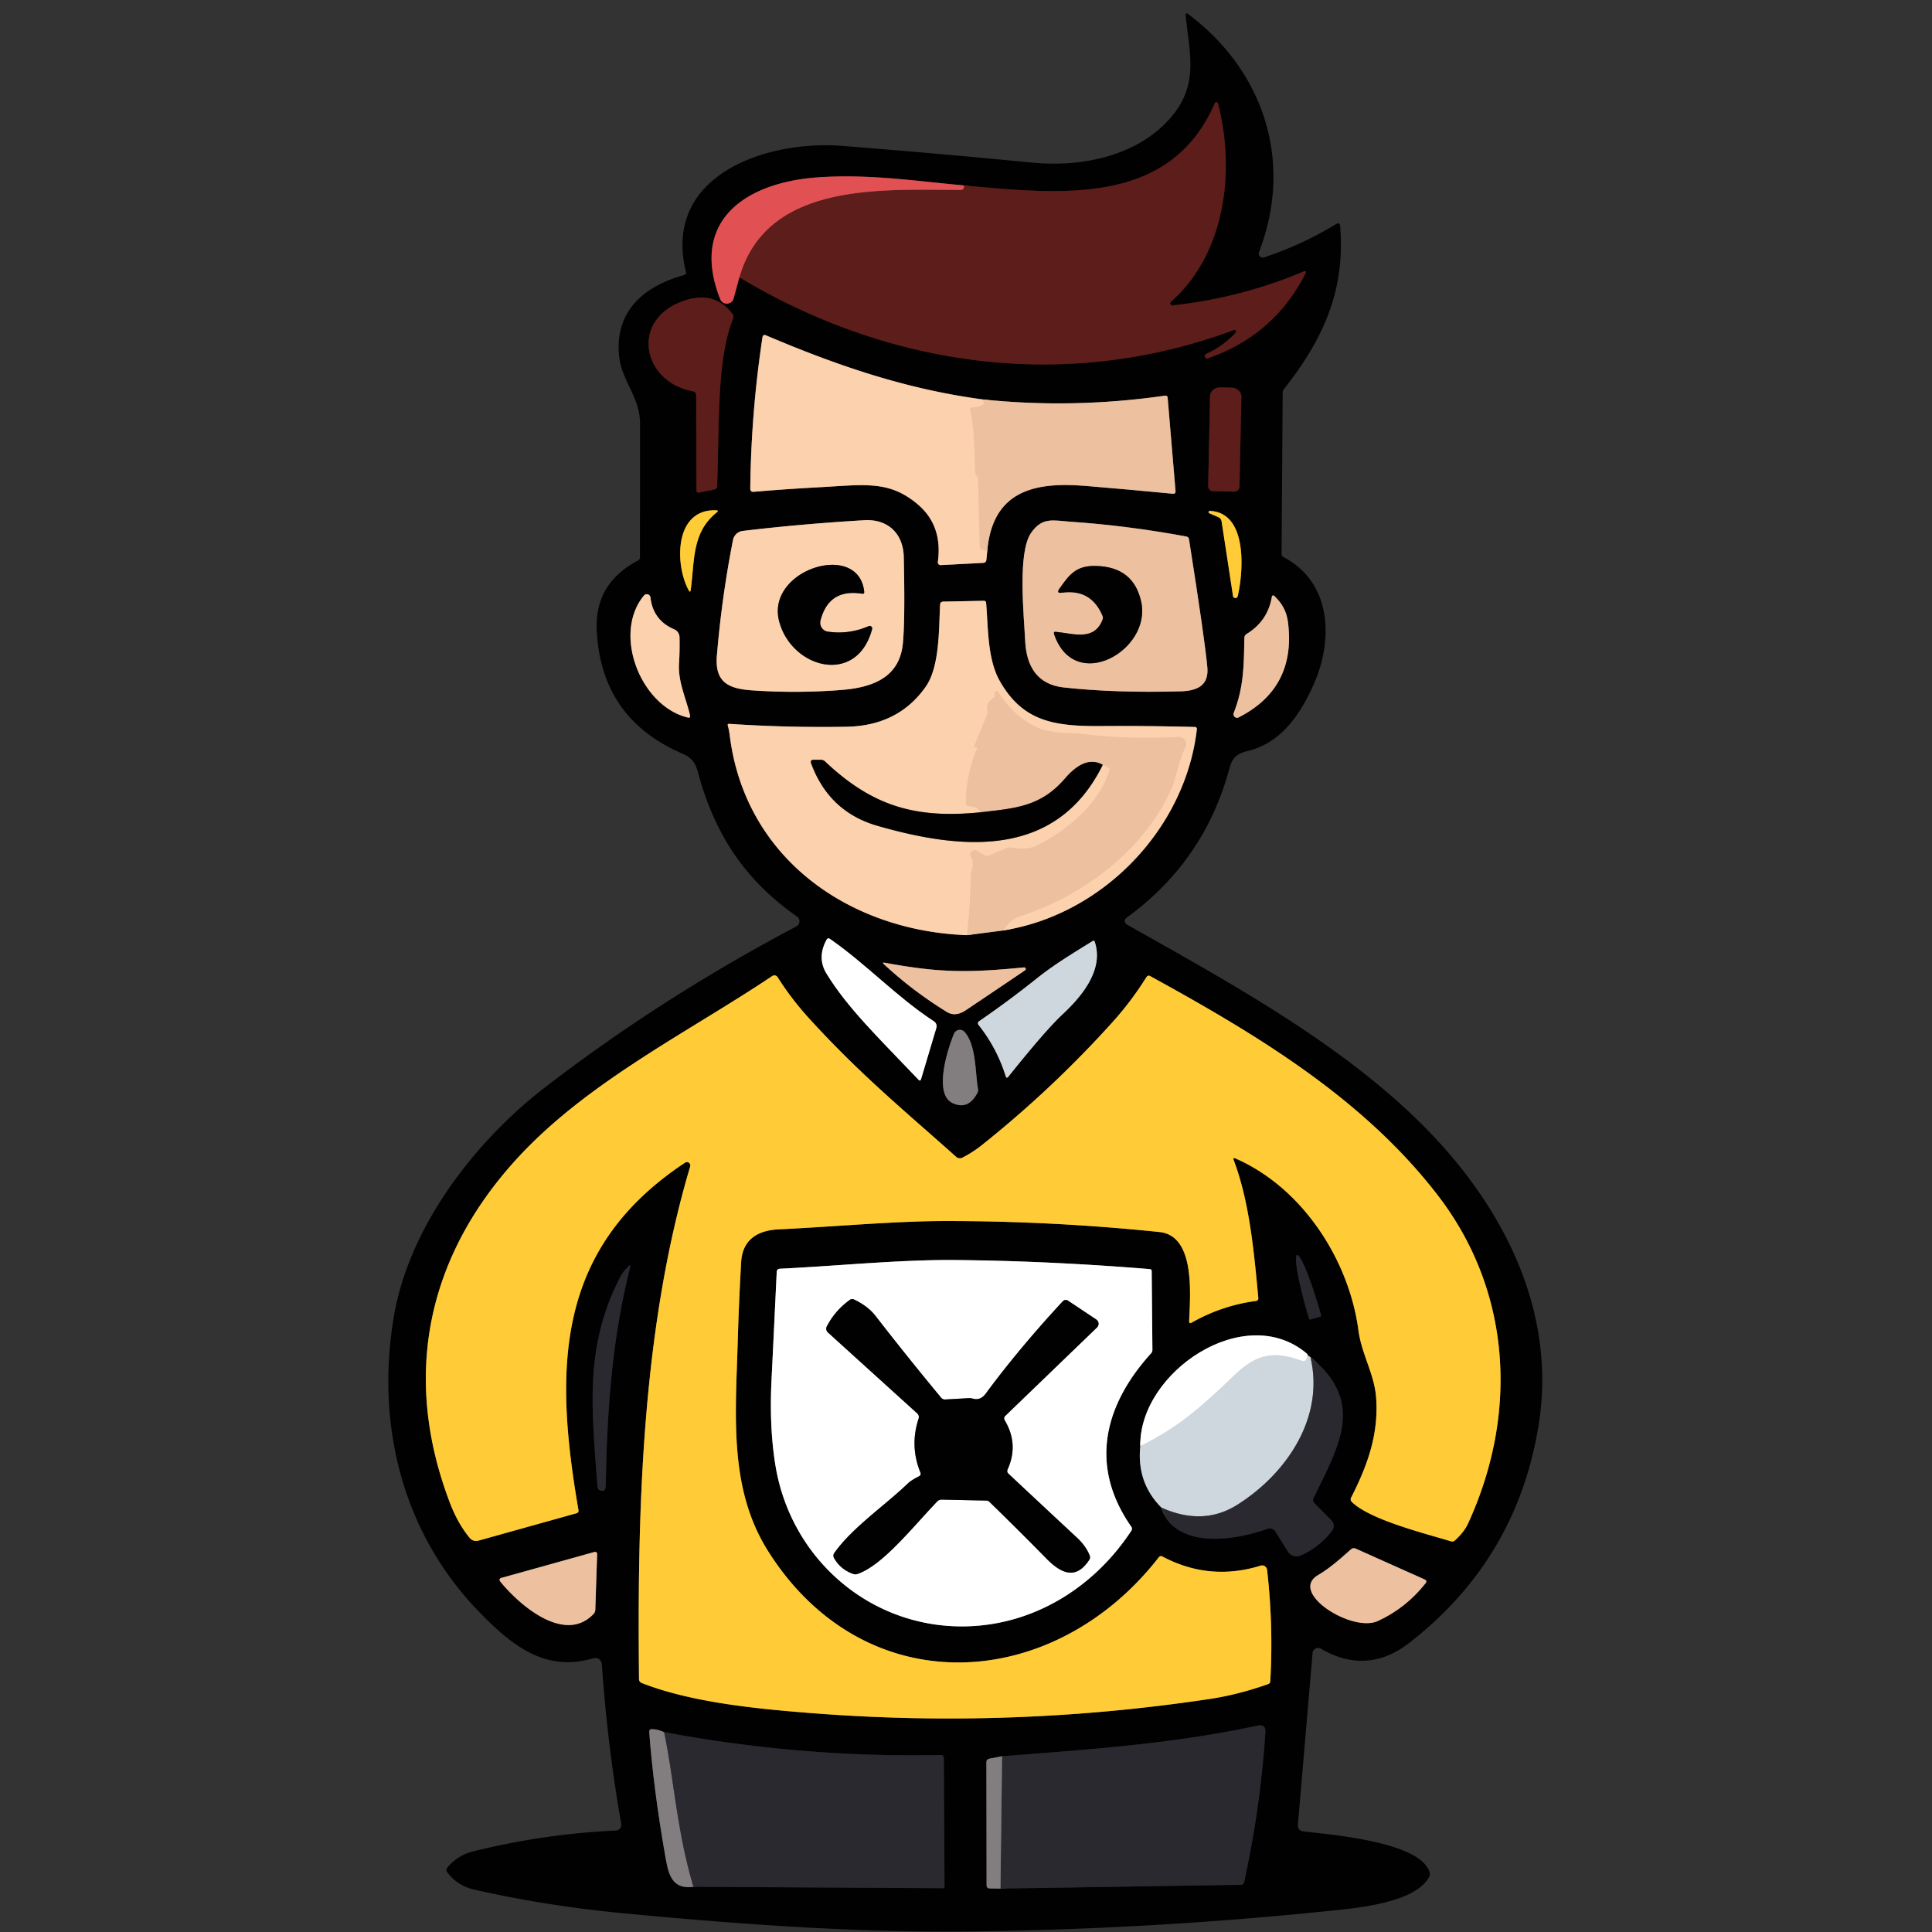 <?xml version="1.0" encoding="UTF-8" standalone="no"?>
<svg
   version="1.1"
   viewBox="0.00 0.00 500.00 500.00"
   id="svg391"
   sodipodi:docname="nuclear-boy (1).svg"
   inkscape:version="1.2.2 (b0a8486541, 2022-12-01)"
   xmlns:inkscape="http://www.inkscape.org/namespaces/inkscape"
   xmlns:sodipodi="http://sodipodi.sourceforge.net/DTD/sodipodi-0.dtd"
   xmlns="http://www.w3.org/2000/svg"
   xmlns:svg="http://www.w3.org/2000/svg">
  <rect x="0.00" y="0.00" width="500.00" height="500.00" fill="#333333" stroke="none"/>
  <defs
     id="defs395" />
  <sodipodi:namedview
     id="namedview393"
     pagecolor="#ffffff"
     bordercolor="#000000"
     borderopacity="0.25"
     inkscape:showpageshadow="2"
     inkscape:pageopacity="0.0"
     inkscape:pagecheckerboard="0"
     inkscape:deskcolor="#d1d1d1"
     showgrid="false"
     inkscape:zoom="1.13"
     inkscape:cx="249.55752"
     inkscape:cy="250"
     inkscape:window-width="1366"
     inkscape:window-height="768"
     inkscape:window-x="0"
     inkscape:window-y="0"
     inkscape:window-maximized="1"
     inkscape:current-layer="svg391" />
  <g
     stroke-width="2"
     fill="none"
     stroke-linecap="butt"
     id="g317"
     transform="matrix(1.242,0,0,1.242,-60.367,-54.19)">
    <path
       stroke="#71292a"
       vector-effect="non-scaling-stroke"
       d="m 249.5,82.29 c -10.04,-0.92 -19.63,-2.4 -30.23,-1.7 -14.93,0.99 -27.07,8.81 -20.55,25.41 a 1.47,1.47 0 0 0 2.79,-0.15 l 1.21,-4.41"
       id="path227" />
    <path
       stroke="#2f0f0e"
       vector-effect="non-scaling-stroke"
       d="m 202.72,101.44 c 31.48,18.91 68.46,23.88 103.07,10.98 a 0.34,0.34 0 0 1 0.37,0.55 q -2.64,2.86 -6.19,4.45 a 0.49,0.49 0 0 0 0.35,0.91 q 13.72,-4.72 20.33,-17.58 0.43,-0.84 -0.45,-0.47 -13.1,5.5 -27.23,7.01 a 0.43,0.42 -68.7 0 1 -0.32,-0.74 c 11.38,-10.04 13.46,-27.32 9.81,-41.35 a 0.35,0.34 -40.5 0 0 -0.65,-0.05 c -9.28,21.37 -31.69,19.04 -52.31,17.14"
       id="path229" />
    <path
       stroke="#9f3736"
       vector-effect="non-scaling-stroke"
       d="m 202.72,101.44 c 5.8,-20.1 30.11,-18.2 46.14,-18.22 q 0.52,0 0.64,-0.5 0.05,-0.21 0,-0.43"
       id="path231" />
    <path
       stroke="#2f0f0e"
       vector-effect="non-scaling-stroke"
       d="m 193.71,125.96 0.06,19.87 q 0,0.59 0.58,0.47 l 3.09,-0.63 q 0.63,-0.13 0.65,-0.78 c 0.46,-14.13 -0.03,-26.43 3.32,-34.87 q 0.21,-0.51 -0.13,-0.95 -3.9,-5.1 -10.54,-2.59 c -10.89,4.1 -8.12,16.86 2.33,18.72 a 0.78,0.77 5.4 0 1 0.64,0.76"
       id="path233" />
    <path
       stroke="#776150"
       vector-effect="non-scaling-stroke"
       d="m 254.36,158.68 c 1.03,-12.62 9.6,-14.68 20.56,-13.76 q 9.03,0.75 18.11,1.63 0.65,0.06 0.59,-0.59 l -1.64,-19.4 q -0.05,-0.53 -0.57,-0.45 -19.21,2.76 -38.06,0.77"
       id="path235" />
    <path
       stroke="#7f6957"
       vector-effect="non-scaling-stroke"
       d="m 253.35,126.88 c -15.96,-2.15 -30.16,-7.01 -45.08,-13.34 q -0.63,-0.26 -0.74,0.41 -2.37,15.67 -2.54,31.53 0,0.72 0.71,0.66 6.75,-0.57 13.76,-0.95 c 9.33,-0.51 14.54,-1.49 20.5,3.63 q 5.15,4.41 4.12,11.94 a 0.58,0.58 0 0 0 0.61,0.66 l 8.83,-0.46 q 0.62,-0.04 0.68,-0.65 l 0.16,-1.63"
       id="path237" />
    <path
       stroke="#f5c9a6"
       vector-effect="non-scaling-stroke"
       d="m 253.35,126.88 q 1.15,1.49 -2.16,1.69 -0.46,0.02 -0.36,0.47 c 0.99,4.5 0.8,8.81 1.08,13.4 q 0,0.11 0.08,0.18 0.14,0.13 0.25,0.27 0.22,0.29 0.23,0.65 l 0.36,14.01 q 0.01,0.48 0.48,0.58 0.76,0.17 1.05,0.55"
       id="path239" />
    <path
       stroke="#2f0f0e"
       vector-effect="non-scaling-stroke"
       d="m 301.45,146.01 4.42,0.09 a 1.06,1.06 0 0 0 1.08,-1.03 l 0.4,-18.72 a 2.13,1.88 1.2 0 0 -2.09,-1.92 l -2.28,-0.05 a 2.13,1.88 1.2 0 0 -2.17,1.83 l -0.39,18.72 a 1.06,1.06 0 0 0 1.03,1.08"
       id="path241" />
    <path
       stroke="#80671d"
       vector-effect="non-scaling-stroke"
       d="m 197.88,150 c -8.73,-0.36 -8.66,11.29 -5.74,16.65 q 0.34,0.63 0.44,-0.08 c 0.84,-6.1 0.17,-11.93 5.44,-16.15 q 0.49,-0.39 -0.14,-0.42"
       id="path243" />
    <path
       stroke="#80671d"
       vector-effect="non-scaling-stroke"
       d="m 306.58,167.9 c 1.2,-5.11 2.11,-17.44 -5.8,-17.77 a 0.25,0.25 0 0 0 -0.12,0.48 l 1.89,0.82 a 1.15,1.14 -82.9 0 1 0.67,0.87 l 2.38,15.56 a 0.5,0.5 0 0 0 0.98,0.04"
       id="path245" />
    <path
       stroke="#7f6957"
       vector-effect="non-scaling-stroke"
       d="m 236.98,159.72 c -0.11,-4.88 -3.31,-7.94 -8.23,-7.65 q -13.03,0.76 -25.33,2.23 a 2.36,2.35 -87.8 0 0 -2.03,1.89 q -2.33,11.82 -3.36,24.07 c -0.45,5.44 2.21,6.91 7.24,7.26 q 9.41,0.66 18.79,-0.08 c 6.58,-0.53 12.04,-2.68 12.73,-9.67 q 0.48,-4.86 0.19,-18.05"
       id="path247" />
    <path
       stroke="#776150"
       vector-effect="non-scaling-stroke"
       d="m 263.5,154.73 c -2.85,4.12 -1.46,17.29 -1.22,22.46 0.26,5.41 2.59,9.13 8.04,9.73 q 10.69,1.18 24.33,0.81 c 3.43,-0.09 5.95,-1.17 5.6,-5.01 q -0.51,-5.65 -3.82,-26.67 -0.08,-0.5 -0.57,-0.59 -12.1,-2.25 -24.24,-3.09 c -3.53,-0.25 -5.8,-1.01 -8.12,2.36"
       id="path249" />
    <path
       stroke="#7f6957"
       vector-effect="non-scaling-stroke"
       d="m 189.14,174.81 q -4.41,-1.88 -4.96,-6.65 a 0.77,0.76 -28.4 0 0 -1.35,-0.4 c -6.63,7.98 -0.7,23.08 9.14,25.43 q 0.6,0.14 0.46,-0.46 c -0.85,-3.61 -2.53,-7.04 -2.29,-10.81 q 0.17,-2.83 0.1,-5.5 a 1.82,1.81 -79.6 0 0 -1.1,-1.61"
       id="path251" />
    <path
       stroke="#776150"
       vector-effect="non-scaling-stroke"
       d="m 313.71,167.97 q -0.85,5.1 -5.27,7.8 a 0.98,0.96 -15.4 0 0 -0.47,0.81 c -0.12,5.73 -0.09,10.22 -2.22,15.64 a 0.75,0.74 87.2 0 0 1.03,0.94 q 11.94,-6.08 10.3,-19.66 c -0.29,-2.41 -1.22,-4.09 -2.91,-5.68 a 0.28,0.27 26.5 0 0 -0.46,0.15"
       id="path253" />
    <path
       stroke="#776150"
       vector-effect="non-scaling-stroke"
       d="m 250.15,238.55 7.49,-0.97"
       id="path255" />
    <path
       stroke="#7f6957"
       vector-effect="non-scaling-stroke"
       d="m 257.64,237.58 c 20.93,-3.3 38.03,-21.28 40.42,-41.91 q 0.05,-0.5 -0.44,-0.51 -9.7,-0.26 -19.43,-0.19 c -9.86,0.07 -16.36,-0.93 -21.17,-9.34 -2.6,-4.55 -2.43,-10.95 -2.87,-16.3 q -0.04,-0.48 -0.51,-0.47 l -8.42,0.17 q -0.63,0.01 -0.67,0.64 c -0.27,5.15 -0.07,12.93 -3,17.11 q -5.73,8.13 -16.48,8.33 -12.18,0.22 -24.41,-0.6 -0.5,-0.04 -0.34,0.44 0.23,0.74 0.4,2.05 c 3.2,25.47 24.81,40.66 49.43,41.55"
       id="path257" />
    <path
       stroke="#f5c9a6"
       vector-effect="non-scaling-stroke"
       d="m 257.64,237.58 c 1.12,-1.33 1.7,-2.36 3.42,-2.92 13.11,-4.22 25.68,-13.53 31.5,-26.19 1.24,-2.68 1.63,-6.14 3.12,-9.11 a 1.46,1.45 12 0 0 -1.37,-2.11 c -6.5,0.3 -12.94,0.2 -19.4,-0.56 -3.79,-0.44 -7.75,-0.02 -11.02,-1.86 q -4.46,-2.5 -7.28,-7.02 a 0.33,0.33 0 0 0 -0.61,0.18 v 0.49 q 0,0.42 -0.37,0.64 -1.5,0.89 -1.25,2.67 0.08,0.54 -0.13,1.04 l -2.58,6.32 q -0.06,0.16 0.1,0.19 l 0.36,0.06 a 0.19,0.19 0 0 1 0.14,0.26 q -2.32,5.47 -2.35,11.37 a 0.65,0.64 2.3 0 0 0.61,0.65 q 2.22,0.12 2.55,1.25"
       id="path259" />
    <path
       stroke="#7f6957"
       vector-effect="non-scaling-stroke"
       d="m 253.08,212.93 c -13.72,1.41 -22.68,-1.3 -32.49,-10.56 A 1.35,1.32 66.3 0 0 219.67,202 h -1.44 q -0.83,0 -0.54,0.78 3.73,10.07 13.79,12.97 c 17.85,5.13 37.33,6.83 46.97,-12.7"
       id="path261" />
    <path
       stroke="#f5c9a6"
       vector-effect="non-scaling-stroke"
       d="m 278.45,203.05 q 1.61,0.56 1.43,1.12 c -2.28,7.1 -8.79,12.53 -15.22,15.74 q -1.9,0.94 -5.49,0.38 a 1.41,1.36 -51.3 0 0 -0.76,0.1 l -3.64,1.58 a 1.11,1.1 -40.8 0 1 -1,-0.07 l -1.49,-0.91 a 0.95,0.94 88.9 0 0 -1.28,1.33 c 0.88,1.32 -0.05,2.78 -0.07,3.97 q -0.08,6.1 -0.78,12.26"
       id="path263" />
    <path
       stroke="#776150"
       vector-effect="non-scaling-stroke"
       d="m 278.45,203.05 q -3.63,-2.06 -7.84,2.82 c -5.08,5.9 -10.29,6.22 -17.53,7.06"
       id="path265" />
    <path
       stroke="#808080"
       vector-effect="non-scaling-stroke"
       d="m 243.18,256.45 c -7.61,-4.97 -13.97,-11.81 -21.55,-17.1 q -0.48,-0.34 -0.76,0.18 -2.02,3.75 0.03,7.07 c 4.39,7.13 10.45,12.95 19.15,22.08 q 0.37,0.39 0.53,-0.12 l 3.16,-10.58 q 0.3,-0.97 -0.56,-1.53"
       id="path267" />
    <path
       stroke="#686c70"
       vector-effect="non-scaling-stroke"
       d="m 270.06,255.06 c 4.39,-4.08 8.58,-9.5 6.73,-15.1 q -0.12,-0.39 -0.47,-0.17 c -4.01,2.5 -7.88,4.79 -11.68,7.83 q -5.77,4.61 -11.98,8.88 a 0.51,0.51 0 0 0 -0.11,0.74 q 3.84,4.82 5.67,10.69 0.18,0.58 0.56,0.11 7.77,-9.71 11.28,-12.98"
       id="path269" />
    <path
       stroke="#776150"
       vector-effect="non-scaling-stroke"
       d="m 262.04,245.27 c -11.86,1.16 -17.67,1.11 -29,-0.97 q -0.66,-0.12 -0.16,0.34 6.05,5.6 13.09,9.92 1.78,1.09 3.98,-0.39 9.12,-6.13 12.31,-8.3 a 0.33,0.33 0 0 0 -0.22,-0.6"
       id="path271" />
    <path
       stroke="#80671d"
       vector-effect="non-scaling-stroke"
       d="m 306.15,285.1 c 14.07,6.16 23.69,21.33 25.6,35.86 0.65,4.88 3.29,9.04 3.67,13.86 0.58,7.51 -1.65,13.99 -5.18,20.91 q -0.29,0.55 0.16,0.98 c 3.87,3.74 15.26,6.53 20.61,8.17 q 0.48,0.15 0.85,-0.19 1.9,-1.73 2.71,-3.48 c 10.52,-22.85 9.1,-48.41 -6.25,-68.39 -15.55,-20.23 -37.68,-33.5 -60.02,-45.76 a 0.54,0.53 -59.6 0 0 -0.71,0.19 q -3.18,5.08 -7.12,9.45 -12.54,13.91 -27.18,25.58 -1.92,1.53 -4.08,2.64 a 1.16,1.15 52.1 0 1 -1.31,-0.17 c -10.56,-9.44 -19.95,-17.1 -30.6,-28.8 q -3.79,-4.16 -6.61,-8.64 a 0.81,0.8 -32.9 0 0 -1.13,-0.24 c -16.99,11.41 -37.83,21.65 -52.53,37.34 -19.4,20.71 -24.79,45.93 -14.61,72.53 q 1.62,4.22 4.04,7.17 0.78,0.94 1.95,0.61 l 20.37,-5.69 q 0.49,-0.14 0.4,-0.65 c -5.04,-29.21 -5,-54.42 22.22,-72.42 a 0.71,0.71 0 0 1 1.07,0.79 c -10.37,34.76 -11,73.83 -10.67,106.82 q 0,0.61 0.57,0.84 c 10.59,4.18 24.98,5.46 35.55,6.29 q 41.7,3.24 83.02,-2.99 5.67,-0.86 11.96,-3.06 0.44,-0.16 0.47,-0.63 0.66,-11.62 -0.67,-23.18 a 1.04,1.04 0 0 0 -1.35,-0.88 q -10.65,3.29 -20.44,-1.9 -0.47,-0.25 -0.79,0.17 c -21.98,28.22 -61.22,30.6 -81.38,-1.24 -8.25,-13.02 -6.82,-28.21 -6.36,-43.89 q 0.23,-8.22 0.71,-16.43 c 0.26,-4.61 3.36,-6.6 7.84,-6.81 11.49,-0.54 23.81,-1.71 34.45,-1.73 q 22.49,-0.03 44.9,2.29 c 7.5,0.78 6.4,13.01 6.18,18.54 q -0.03,0.67 0.55,0.33 6.23,-3.54 13.33,-4.5 0.59,-0.08 0.53,-0.67 c -0.86,-9.07 -1.77,-19.81 -5.11,-28.64 q -0.25,-0.66 0.39,-0.38"
       id="path273" />
    <path
       stroke="#424041"
       vector-effect="non-scaling-stroke"
       d="m 247.19,273.56 q 3.23,1.49 5.13,-2.13 0.21,-0.39 0.13,-0.82 c -0.61,-3.56 -0.35,-9.09 -2.79,-11.88 a 1.32,1.32 0 0 0 -2.21,0.36 c -1.27,3.06 -4.38,12.58 -0.26,14.47"
       id="path275" />
    <path
       stroke="#161518"
       vector-effect="non-scaling-stroke"
       d="m 321.72,318.65 2.1,-0.61 a 0.22,0.22 0 0 0 0.14,-0.27 l -0.33,-1.16 a 12.25,1.3 73.8 0 0 -4.67,-11.4 h -0.02 a 12.25,1.3 73.8 0 0 2.17,12.13 l 0.34,1.16 a 0.22,0.22 0 0 0 0.27,0.15"
       id="path277" />
    <path
       stroke="#808080"
       vector-effect="non-scaling-stroke"
       d="m 288.25,308.15 q -21.03,-1.72 -40.61,-1.89 c -11.44,-0.1 -24.3,1.22 -36.46,1.81 q -0.65,0.03 -0.68,0.68 -0.52,11.07 -1.08,22.42 -0.5,10.09 0.85,18.1 c 3.4,20.17 21.1,34.73 41.7,33.24 13.38,-0.97 25.1,-8.64 32.45,-19.85 a 0.71,0.7 -46.4 0 0 -0.01,-0.8 c -8.81,-12.59 -5.77,-25.24 4.1,-36.15 a 1.12,1.11 -24 0 0 0.29,-0.75 l -0.15,-16.39 q -0.01,-0.39 -0.4,-0.42"
       id="path279" />
    <path
       stroke="#161518"
       vector-effect="non-scaling-stroke"
       d="m 174.86,353.31 c 0.27,-15.39 1.29,-30.63 5.09,-45.52 q 0.18,-0.72 -0.36,-0.21 -1.12,1.04 -1.82,2.43 c -7.38,14.48 -5.79,27.28 -4.69,42.8 q 0.09,1.2 0.38,1.35 1.37,0.68 1.4,-0.85"
       id="path281" />
    <path
       stroke="#686c70"
       vector-effect="non-scaling-stroke"
       d="m 286.28,345.03 q -0.8,7.61 4.4,12.83"
       id="path283" />
    <path
       stroke="#161518"
       vector-effect="non-scaling-stroke"
       d="m 290.68,357.86 q 1.01,3.62 4.82,5.33 c 4.93,2.21 12.23,0.9 17.29,-0.91 a 1.38,1.38 0 0 1 1.64,0.57 l 2.61,4.17 a 2.12,2.12 0 0 0 2.65,0.82 q 3.92,-1.72 6.56,-5.16 a 1.65,1.64 41.4 0 0 -0.14,-2.15 l -3.58,-3.65 a 0.86,0.86 0 0 1 -0.16,-0.97 c 5.24,-10.86 10.96,-19.96 -0.63,-29.42"
       id="path285" />
    <path
       stroke="#686c70"
       vector-effect="non-scaling-stroke"
       d="m 321.74,326.49 q -0.46,-0.13 -0.67,-0.66"
       id="path287" />
    <path
       stroke="#808080"
       vector-effect="non-scaling-stroke"
       d="m 321.07,325.83 c -12.99,-11.16 -35.08,3.86 -34.79,19.2"
       id="path289" />
    <path
       stroke="#e7ebef"
       vector-effect="non-scaling-stroke"
       d="m 321.07,325.83 q 0.08,1.89 -1.29,1.38 c -5.56,-2.04 -9.26,-1.38 -13.61,2.78 -7.06,6.76 -11.75,11.03 -19.89,15.04"
       id="path291" />
    <path
       stroke="#7c8087"
       vector-effect="non-scaling-stroke"
       d="m 321.74,326.49 c 3,12.59 -4.97,24.29 -15.23,30.77 q -7.13,4.5 -15.83,0.6"
       id="path293" />
    <path
       stroke="#776150"
       vector-effect="non-scaling-stroke"
       d="m 323.39,371.88 c -6.36,3.63 7.01,12.09 12.38,9.62 q 5.86,-2.69 9.95,-7.86 0.42,-0.53 -0.19,-0.81 l -14.35,-6.42 q -0.57,-0.25 -1.03,0.17 -4.27,3.89 -6.76,5.3"
       id="path295" />
    <path
       stroke="#776150"
       vector-effect="non-scaling-stroke"
       d="m 152.94,373.33 c 4.04,4.97 13.45,13.02 19.41,6.66 a 1.25,1.25 0 0 0 0.34,-0.83 l 0.38,-11.49 q 0.02,-0.73 -0.68,-0.53 l -19.18,5.34 q -0.79,0.22 -0.27,0.85"
       id="path297" />
    <path
       stroke="#424041"
       vector-effect="non-scaling-stroke"
       d="m 257.47,409.68 -2.63,0.5 q -0.65,0.12 -0.64,0.77 l 0.04,25.6 q 0,0.67 0.67,0.68 l 2.22,0.03"
       id="path299" />
    <path
       stroke="#161518"
       vector-effect="non-scaling-stroke"
       d="m 257.13,437.26 50.16,-0.79 a 0.65,0.65 0 0 0 0.62,-0.51 q 3.39,-15.45 4.44,-31.24 0.12,-1.81 -1.66,-1.42 c -17.43,3.79 -35.31,4.99 -53.22,6.38"
       id="path301" />
    <path
       stroke="#565458"
       vector-effect="non-scaling-stroke"
       d="m 257.13,437.26 0.34,-27.58"
       id="path303" />
    <path
       stroke="#161518"
       vector-effect="non-scaling-stroke"
       d="m 193.14,436.89 51.92,0.29 q 0.41,0 0.41,-0.41 l -0.14,-26.76 a 0.59,0.58 89.1 0 0 -0.6,-0.59 q -28.98,0.61 -57.7,-4.77"
       id="path305" />
    <path
       stroke="#424041"
       vector-effect="non-scaling-stroke"
       d="m 187.03,404.65 q -1.36,-0.61 -2.54,-0.62 -0.61,0 -0.56,0.61 0.89,11.82 3.3,25.61 c 0.63,3.59 1.18,7.29 5.91,6.64"
       id="path307" />
    <path
       stroke="#565458"
       vector-effect="non-scaling-stroke"
       d="m 187.03,404.65 c 2.12,10.21 2.63,20.54 6.11,32.24"
       id="path309" />
    <path
       stroke="#7f6957"
       vector-effect="non-scaling-stroke"
       d="m 221.16,175.29 a 1.87,1.87 0 0 1 -1.54,-2.31 q 1.72,-6.71 8.66,-5.6 0.51,0.08 0.45,-0.44 c -1.15,-10.68 -20.59,-4.58 -17.71,6.24 2.61,9.8 16.21,13.43 19.36,1.58 a 0.53,0.52 85.7 0 0 -0.71,-0.62 q -4.12,1.79 -8.51,1.15"
       id="path311" />
    <path
       stroke="#776150"
       vector-effect="non-scaling-stroke"
       d="m 269.42,166.34 q -0.7,1.01 0.51,0.83 6.04,-0.85 8.45,4.74 0.2,0.46 0.02,0.92 c -1.77,4.52 -6.16,2.83 -9.71,2.5 q -0.56,-0.06 -0.38,0.48 c 4.24,12.52 20.31,3.42 18.17,-6.68 q -1.55,-7.31 -9.38,-7.53 c -4.09,-0.12 -5.54,1.66 -7.68,4.74"
       id="path313" />
    <path
       stroke="#808080"
       vector-effect="non-scaling-stroke"
       d="m 240.15,351.33 q -1.65,0.84 -2.33,1.5 c -4.76,4.58 -11.59,9.2 -15.32,14.48 a 0.99,0.98 -42.1 0 0 -0.06,1.05 q 1.37,2.41 4.01,3.32 0.43,0.15 0.87,0.01 c 5.18,-1.77 11.17,-9.37 16.62,-15.11 q 0.39,-0.4 0.94,-0.39 l 9.34,0.2 a 0.94,0.87 65.9 0 1 0.6,0.26 q 5.99,5.82 11.86,11.8 c 2.96,3.02 6.11,4.65 8.94,0.32 q 0.3,-0.44 0.1,-0.94 -0.77,-1.96 -2.63,-3.69 -7.12,-6.63 -14.29,-13.35 -0.41,-0.38 -0.18,-0.89 2.37,-5.23 -0.59,-10.22 a 0.78,0.61 53.9 0 1 0.03,-0.87 l 19.18,-18.49 a 1.08,1.07 40.3 0 0 -0.14,-1.67 l -5.9,-3.93 a 0.83,0.83 0 0 0 -1.07,0.13 q -9.17,9.89 -16.05,19.23 -1.09,1.49 -2.63,1.08 -0.5,-0.14 -1.01,-0.11 l -4.8,0.27 q -0.54,0.03 -0.88,-0.38 -6.97,-8.4 -13.66,-17.03 -1.58,-2.04 -4.49,-3.43 a 0.84,0.82 -49 0 0 -0.85,0.07 q -3.06,2.18 -4.81,5.52 a 1.06,1.05 -55 0 0 0.22,1.28 l 18.62,16.88 a 1.03,1.03 0 0 1 0.28,1.08 q -1.87,5.69 0.37,11.22 0.22,0.54 -0.29,0.8"
       id="path315" />
  </g>
  <path
     fill="#010101"
     d="m 291.61,239.252 c 29.565,16.726 64.048,35.252 85.765,62.098 15.571,19.247 24.872,42.616 20.799,67.574 q -5.65,34.706 -33.489,56.275 c -7.264,5.637 -15.025,6.072 -22.823,1.49 a 1.453,1.44 17.4 0 0 -2.173,1.13 l -3.787,44.304 q -0.137,1.651 1.515,1.85 c 6.78,0.82 30.273,2.645 32.57,10.617 a 1.552,1.54 51.1 0 1 -0.112,1.118 c -3.613,6.879 -19.16,8.146 -26.573,8.903 q -46.502,4.768 -93.24,5.24 c -29.838,0.298 -60,-1.949 -89.689,-4.793 q -18.973,-1.825 -37.574,-6.01 -4.421,-1.006 -7.065,-4.507 a 0.956,0.969 46 0 1 0.025,-1.18 q 2.632,-3.228 6.73,-4.234 18.439,-4.557 36.891,-5.377 a 1.478,1.478 0 0 0 1.391,-1.738 q -3.564,-20.314 -4.979,-40.902 -0.174,-2.521 -2.608,-1.85 c -12.156,3.402 -20.613,-3.278 -29.255,-12.181 -19.781,-20.401 -26.722,-48.365 -22.016,-76.291 3.924,-23.295 20.96,-45.434 39.338,-59.54 q 30.074,-23.121 64.842,-41.486 a 1.515,1.515 0 0 0 0.161,-2.583 c -13.535,-9.387 -21.382,-21.494 -25.592,-37.214 -0.671,-2.496 -1.602,-3.874 -4.122,-4.954 q -21.022,-9.077 -22.103,-31.887 -0.584,-12.144 10.642,-18.03 0.534,-0.286 0.534,-0.906 0.025,-17.297 0.025,-34.569 c 0,-6.904 -4.793,-11.039 -5.426,-17.558 -1.118,-11.622 6.469,-17.992 16.8,-20.873 q 0.658,-0.186 0.497,-0.844 c -6.171,-25.232 21.171,-34.098 40.281,-32.595 q 24.673,1.925 49.346,4.334 c 12.132,1.18 26.809,-1.329 35.712,-11.498 7.525,-8.618 5.004,-16.527 4.011,-26.523 q -0.099,-0.981 0.695,-0.385 c 19.644,14.752 27.256,38.332 18.266,61.589 a 1.031,1.031 0 0 0 1.279,1.353 q 9.934,-3.266 18.862,-8.729 a 0.571,0.571 0 0 1 0.857,0.447 c 1.403,16.949 -4.358,29.404 -14.528,42.355 a 1.577,1.54 64.7 0 0 -0.335,0.969 l -0.286,41.585 q 0,0.658 0.509,0.931 c 12.392,6.531 12.926,21.146 7.935,32.632 -3.34,7.674 -8.27,15.199 -16.714,17.409 -3.117,0.82 -4.371,1.44 -5.265,4.768 q -6.444,23.928 -26.622,38.555 a 1.018,1.018 0 0 0 0.099,1.714 z M 249.442,47.99 c -12.467,-1.142 -24.375,-2.98 -37.537,-2.111 -18.539,1.229 -33.613,10.94 -25.517,31.552 a 1.825,1.825 0 0 0 3.464,-0.186 l 1.502,-5.476 c 39.089,23.481 85.008,29.652 127.984,13.634 a 0.422,0.422 0 0 1 0.459,0.683 q -3.278,3.551 -7.686,5.526 a 0.608,0.608 0 0 0 0.435,1.13 q 17.036,-5.861 25.244,-21.829 0.534,-1.043 -0.559,-0.584 -16.266,6.829 -33.812,8.704 a 0.522,0.534 21.3 0 1 -0.397,-0.919 c 14.131,-12.467 16.713,-33.924 12.181,-51.345 a 0.422,0.435 49.5 0 0 -0.807,-0.062 c -11.523,26.535 -39.35,23.642 -64.954,21.283 z m -69.275,54.226 0.074,24.673 q 0,0.733 0.72,0.584 l 3.837,-0.782 q 0.782,-0.161 0.807,-0.969 c 0.571,-17.545 -0.037,-32.819 4.122,-43.299 q 0.261,-0.633 -0.161,-1.18 -4.843,-6.333 -13.088,-3.216 c -13.522,5.091 -10.083,20.935 2.893,23.245 a 0.969,0.956 5.4 0 1 0.795,0.944 z m 75.31,40.629 c 1.279,-15.67 11.92,-18.228 25.53,-17.086 q 11.213,0.931 22.487,2.024 0.807,0.074 0.733,-0.733 l -2.036,-24.089 q -0.062,-0.658 -0.708,-0.559 -23.853,3.427 -47.26,0.956 c -19.818,-2.67 -37.45,-8.704 -55.977,-16.564 q -0.782,-0.323 -0.919,0.509 -2.943,19.458 -3.154,39.151 0,0.894 0.882,0.82 8.382,-0.708 17.086,-1.18 c 11.585,-0.633 18.055,-1.85 25.455,4.507 q 6.395,5.476 5.116,14.826 a 0.72,0.72 0 0 0 0.757,0.82 l 10.964,-0.571 q 0.77,-0.05 0.844,-0.807 z m 58.472,-15.733 5.488,0.112 a 1.316,1.316 0 0 0 1.341,-1.279 l 0.497,-23.245 a 2.645,2.334 1.2 0 0 -2.595,-2.384 l -2.831,-0.062 a 2.645,2.334 1.2 0 0 -2.695,2.272 l -0.484,23.245 a 1.316,1.316 0 0 0 1.279,1.341 z m -128.605,4.954 c -10.84,-0.447 -10.753,14.019 -7.127,20.675 q 0.422,0.782 0.546,-0.099 c 1.043,-7.574 0.211,-14.814 6.755,-20.054 q 0.608,-0.484 -0.174,-0.522 z m 134.975,22.227 c 1.49,-6.345 2.62,-21.656 -7.202,-22.065 a 0.31,0.31 0 0 0 -0.149,0.596 l 2.347,1.018 a 1.416,1.428 7.1 0 1 0.832,1.08 l 2.955,19.321 a 0.621,0.621 0 0 0 1.217,0.05 z m -86.423,-10.157 c -0.137,-6.06 -4.11,-9.859 -10.219,-9.499 q -16.18,0.944 -31.453,2.769 a 2.918,2.93 2.2 0 0 -2.521,2.347 q -2.893,14.677 -4.172,29.888 c -0.559,6.755 2.744,8.58 8.99,9.015 q 11.685,0.82 23.332,-0.099 c 8.17,-0.658 14.95,-3.328 15.807,-12.007 q 0.596,-6.035 0.236,-22.413 z m 32.93,-6.196 c -3.539,5.116 -1.813,21.469 -1.515,27.889 0.323,6.718 3.216,11.337 9.983,12.082 q 13.274,1.465 30.211,1.006 c 4.259,-0.112 7.388,-1.453 6.954,-6.221 q -0.633,-7.016 -4.743,-33.117 -0.099,-0.621 -0.708,-0.733 -15.025,-2.794 -30.099,-3.837 c -4.383,-0.31 -7.202,-1.254 -10.083,2.93 z m -92.334,24.934 q -5.476,-2.334 -6.159,-8.257 a 0.944,0.956 61.6 0 0 -1.676,-0.497 c -8.233,9.909 -0.869,28.659 11.349,31.577 q 0.745,0.174 0.571,-0.571 c -1.055,-4.483 -3.142,-8.742 -2.844,-13.423 q 0.211,-3.514 0.124,-6.829 a 2.248,2.26 10.4 0 0 -1.366,-1.999 z m 154.681,-8.493 q -1.055,6.333 -6.544,9.685 a 1.192,1.217 74.6 0 0 -0.584,1.006 c -0.149,7.115 -0.112,12.69 -2.757,19.42 a 0.931,0.919 87.2 0 0 1.279,1.167 q 14.826,-7.55 12.79,-24.412 c -0.36,-2.993 -1.515,-5.079 -3.613,-7.053 a 0.348,0.335 26.5 0 0 -0.571,0.186 z m -78.923,87.64 9.3,-1.204 c 25.989,-4.098 47.222,-26.424 50.19,-52.04 q 0.062,-0.621 -0.546,-0.633 -12.045,-0.323 -24.127,-0.236 c -12.243,0.087 -20.314,-1.155 -26.287,-11.598 -3.228,-5.65 -3.017,-13.597 -3.564,-20.24 q -0.05,-0.596 -0.633,-0.584 l -10.455,0.211 q -0.782,0.012 -0.832,0.795 c -0.335,6.395 -0.087,16.055 -3.725,21.246 q -7.115,10.095 -20.463,10.344 -15.124,0.273 -30.31,-0.745 -0.621,-0.05 -0.422,0.546 0.286,0.919 0.497,2.546 c 3.973,31.627 30.807,50.488 61.378,51.593 z m -8.655,22.227 c -9.449,-6.171 -17.347,-14.665 -26.759,-21.233 q -0.596,-0.422 -0.944,0.224 -2.508,4.656 0.037,8.779 c 5.451,8.853 12.976,16.08 23.779,27.417 q 0.459,0.484 0.658,-0.149 l 3.924,-13.137 q 0.373,-1.204 -0.695,-1.9 z m 33.377,-1.726 c 5.451,-5.066 10.654,-11.796 8.357,-18.75 q -0.149,-0.484 -0.584,-0.211 c -4.979,3.104 -9.785,5.948 -14.503,9.723 q -7.165,5.724 -14.876,11.026 a 0.633,0.633 0 0 0 -0.137,0.919 q 4.768,5.985 7.041,13.274 0.224,0.72 0.695,0.137 9.648,-12.057 14.007,-16.117 z m -9.959,-12.156 c -14.727,1.44 -21.941,1.378 -36.01,-1.204 q -0.82,-0.149 -0.199,0.422 7.512,6.954 16.254,12.318 2.21,1.353 4.942,-0.484 11.324,-7.612 15.286,-10.306 a 0.41,0.41 0 0 0 -0.273,-0.745 z m 54.772,49.458 c 17.471,7.649 29.416,26.486 31.788,44.528 0.807,6.06 4.085,11.225 4.557,17.21 0.72,9.325 -2.049,17.372 -6.432,25.964 q -0.36,0.683 0.199,1.217 c 4.805,4.644 18.949,8.108 25.592,10.145 q 0.596,0.186 1.055,-0.236 2.359,-2.148 3.365,-4.321 c 13.063,-28.373 11.3,-60.111 -7.761,-84.921 -19.309,-25.12 -46.788,-41.597 -74.528,-56.821 a 0.658,0.671 30.4 0 0 -0.882,0.236 q -3.949,6.308 -8.841,11.734 -15.571,17.272 -33.75,31.763 -2.384,1.9 -5.066,3.278 a 1.44,1.428 52.1 0 1 -1.627,-0.211 c -13.113,-11.722 -24.772,-21.233 -37.997,-35.761 q -4.706,-5.166 -8.208,-10.728 a 0.993,1.006 57.1 0 0 -1.403,-0.298 c -21.097,14.168 -46.974,26.883 -65.227,46.366 -24.089,25.716 -30.782,57.032 -18.141,90.062 q 2.012,5.24 5.017,8.903 0.969,1.167 2.421,0.757 l 25.294,-7.065 q 0.608,-0.174 0.497,-0.807 c -6.258,-36.271 -6.209,-67.574 27.591,-89.925 a 0.882,0.882 0 0 1 1.329,0.981 c -12.877,43.162 -13.659,91.676 -13.249,132.64 q 0,0.757 0.708,1.043 c 13.15,5.19 31.018,6.78 44.143,7.81 q 51.78,4.023 103.087,-3.713 7.041,-1.068 14.851,-3.8 0.546,-0.199 0.584,-0.782 0.82,-14.429 -0.832,-28.783 a 1.291,1.291 0 0 0 -1.676,-1.093 q -13.224,4.085 -25.381,-2.359 -0.584,-0.31 -0.981,0.211 c -27.293,35.041 -76.018,37.997 -101.051,-1.54 -10.244,-16.167 -8.469,-35.029 -7.897,-54.499 q 0.286,-10.207 0.882,-20.401 c 0.323,-5.724 4.172,-8.195 9.735,-8.456 14.267,-0.671 29.565,-2.123 42.777,-2.148 q 27.926,-0.037 55.753,2.844 c 9.313,0.969 7.947,16.155 7.674,23.021 q -0.037,0.832 0.683,0.41 7.736,-4.396 16.552,-5.588 0.733,-0.099 0.658,-0.832 c -1.068,-11.262 -2.198,-24.598 -6.345,-35.563 q -0.31,-0.82 0.484,-0.472 z m -73.212,-14.329 q 4.011,1.85 6.37,-2.645 0.261,-0.484 0.161,-1.018 c -0.757,-4.421 -0.435,-11.287 -3.464,-14.752 a 1.639,1.639 0 0 0 -2.744,0.447 c -1.577,3.8 -5.439,15.621 -0.323,17.968 z m 92.545,55.989 2.608,-0.757 a 0.273,0.273 0 0 0 0.174,-0.335 l -0.41,-1.44 a 15.211,1.614 73.8 0 0 -5.799,-14.156 h -0.025 a 15.211,1.614 73.8 0 0 2.695,15.062 l 0.422,1.44 a 0.273,0.273 0 0 0 0.335,0.186 z M 297.558,328.445 q -26.113,-2.136 -50.426,-2.347 c -14.205,-0.124 -30.174,1.515 -45.273,2.248 q -0.807,0.037 -0.844,0.844 -0.646,13.746 -1.341,27.839 -0.621,12.529 1.055,22.475 c 4.222,25.045 26.2,43.125 51.78,41.275 16.614,-1.204 31.167,-10.728 40.294,-24.648 a 0.869,0.882 43.6 0 0 -0.012,-0.993 c -10.94,-15.633 -7.165,-31.341 5.091,-44.888 a 1.378,1.391 66 0 0 0.36,-0.931 l -0.186,-20.352 q -0.012,-0.484 -0.497,-0.522 z M 156.76,384.52 c 0.335,-19.11 1.602,-38.034 6.32,-56.523 q 0.224,-0.894 -0.447,-0.261 -1.391,1.291 -2.26,3.017 c -9.164,17.98 -7.19,33.874 -5.824,53.145 q 0.112,1.49 0.472,1.676 1.701,0.844 1.738,-1.055 z m 138.352,-10.281 q -0.993,9.449 5.464,15.931 1.254,4.495 5.985,6.618 c 6.122,2.744 15.186,1.118 21.469,-1.13 a 1.714,1.714 0 0 1 2.036,0.708 l 3.241,5.178 a 2.632,2.632 0 0 0 3.291,1.018 q 4.868,-2.136 8.146,-6.407 a 2.049,2.036 41.4 0 0 -0.174,-2.67 l -4.445,-4.532 a 1.068,1.068 0 0 1 -0.199,-1.204 c 6.507,-13.485 13.609,-24.785 -0.782,-36.531 q -0.571,-0.161 -0.832,-0.82 c -16.13,-13.858 -43.559,4.793 -43.199,23.841 z m 46.08,33.34 c -7.897,4.507 8.704,15.012 15.372,11.945 q 7.276,-3.34 12.355,-9.76 0.522,-0.658 -0.236,-1.006 L 350.865,400.787 q -0.708,-0.31 -1.279,0.211 -5.302,4.83 -8.394,6.581 z m -211.651,1.8 c 5.017,6.171 16.701,16.167 24.102,8.27 a 1.552,1.552 0 0 0 0.422,-1.031 l 0.472,-14.267 q 0.025,-0.906 -0.844,-0.658 l -23.816,6.631 q -0.981,0.273 -0.335,1.055 z m 129.797,45.136 -3.266,0.621 q -0.807,0.149 -0.795,0.956 l 0.05,31.788 q 0,0.832 0.832,0.844 l 2.757,0.037 62.284,-0.981 a 0.807,0.807 0 0 0 0.77,-0.633 q 4.209,-19.185 5.513,-38.791 0.149,-2.248 -2.061,-1.763 c -21.643,4.706 -43.845,6.196 -66.084,7.922 z m -79.88,33.787 64.47,0.36 q 0.509,0 0.509,-0.509 l -0.174,-33.228 a 0.733,0.72 89.1 0 0 -0.745,-0.733 q -35.985,0.757 -71.647,-5.923 -1.689,-0.757 -3.154,-0.77 -0.757,0 -0.695,0.757 1.105,14.677 4.098,31.8 c 0.782,4.458 1.465,9.052 7.339,8.245 z"
     id="path319"
     style="stroke-width:1.242" />
  <path
     fill="#5d1d1a"
     d="m 191.354,71.769 c 7.202,-24.958 37.388,-22.599 57.293,-22.624 q 0.646,0 0.795,-0.621 0.062,-0.261 0,-0.534 c 25.604,2.359 53.431,5.252 64.954,-21.283 a 0.422,0.435 49.5 0 1 0.807,0.062 c 4.532,17.421 1.949,38.878 -12.181,51.345 a 0.522,0.534 21.3 0 0 0.397,0.919 q 17.545,-1.875 33.812,-8.704 1.093,-0.459 0.559,0.584 -8.208,15.968 -25.244,21.829 a 0.608,0.608 0 0 1 -0.435,-1.13 q 4.408,-1.974 7.686,-5.526 a 0.422,0.422 0 0 0 -0.459,-0.683 c -42.976,16.018 -88.894,9.847 -127.984,-13.634 z"
     id="path321"
     style="stroke-width:1.242" />
  <path
     fill="#e15052"
     d="m 249.442,47.99 q 0.062,0.273 0,0.534 -0.149,0.621 -0.795,0.621 c -19.905,0.025 -50.091,-2.334 -57.293,22.624 l -1.502,5.476 a 1.825,1.825 0 0 1 -3.464,0.186 c -8.096,-20.612 6.978,-30.323 25.517,-31.552 13.162,-0.869 25.07,0.969 37.537,2.111 z"
     id="path323"
     style="stroke-width:1.242" />
  <path
     fill="#5d1d1a"
     d="m 179.371,101.272 c -12.976,-2.31 -16.415,-18.154 -2.893,-23.245 q 8.245,-3.117 13.088,3.216 0.422,0.546 0.161,1.18 c -4.16,10.48 -3.551,25.753 -4.122,43.299 q -0.025,0.807 -0.807,0.969 l -3.837,0.782 q -0.72,0.149 -0.72,-0.584 l -0.074,-24.673 a 0.969,0.956 5.4 0 0 -0.795,-0.944 z"
     id="path325"
     style="stroke-width:1.242" />
  <path
     fill="#fcd1ad"
     d="m 254.222,103.359 q 1.428,1.85 -2.682,2.098 -0.571,0.025 -0.447,0.584 c 1.229,5.588 0.993,10.94 1.341,16.639 q 0,0.137 0.099,0.224 0.174,0.161 0.31,0.335 0.273,0.36 0.286,0.807 l 0.447,17.396 q 0.012,0.596 0.596,0.72 0.944,0.211 1.304,0.683 l -0.199,2.024 q -0.074,0.757 -0.844,0.807 l -10.964,0.571 a 0.72,0.72 0 0 1 -0.757,-0.82 q 1.279,-9.35 -5.116,-14.826 c -7.401,-6.358 -13.87,-5.141 -25.455,-4.507 q -8.704,0.472 -17.086,1.18 -0.882,0.075 -0.882,-0.82 0.211,-19.694 3.154,-39.151 0.137,-0.832 0.919,-0.509 c 18.526,7.86 36.159,13.895 55.977,16.564 z"
     id="path327"
     style="stroke-width:1.242" />
  <path
     fill="#5d1d1a"
     d="m 313.949,127.113 a 1.316,1.316 0 0 1 -1.279,-1.341 l 0.484,-23.245 a 2.645,2.334 1.2 0 1 2.695,-2.272 l 2.831,0.062 a 2.645,2.334 1.2 0 1 2.595,2.384 l -0.497,23.245 a 1.316,1.316 0 0 1 -1.341,1.279 z"
     id="path329"
     style="stroke-width:1.242" />
  <path
     fill="#edc19f"
     d="m 255.476,142.845 q -0.36,-0.472 -1.304,-0.683 -0.584,-0.124 -0.596,-0.72 l -0.447,-17.396 q -0.012,-0.447 -0.286,-0.807 -0.137,-0.174 -0.31,-0.335 -0.099,-0.087 -0.099,-0.224 c -0.348,-5.699 -0.112,-11.051 -1.341,-16.639 q -0.124,-0.559 0.447,-0.584 4.11,-0.248 2.682,-2.098 23.406,2.471 47.26,-0.956 0.646,-0.099 0.708,0.559 l 2.036,24.089 q 0.075,0.807 -0.733,0.733 -11.275,-1.093 -22.487,-2.024 c -13.609,-1.142 -24.251,1.416 -25.53,17.086 z"
     id="path331"
     style="stroke-width:1.242" />
  <path
     fill="#ffcc38"
     d="m 178.217,152.742 c -3.626,-6.656 -3.713,-21.122 7.127,-20.675 q 0.782,0.037 0.174,0.522 c -6.544,5.24 -5.712,12.479 -6.755,20.054 q -0.124,0.882 -0.546,0.099 z"
     id="path333"
     style="stroke-width:1.242" />
  <path
     fill="#ffcc38"
     d="m 320.319,154.294 a 0.621,0.621 0 0 1 -1.217,-0.05 l -2.955,-19.321 a 1.416,1.428 7.1 0 0 -0.832,-1.08 l -2.347,-1.018 a 0.31,0.31 0 0 1 0.149,-0.596 c 9.822,0.41 8.692,15.72 7.202,22.065 z"
     id="path335"
     style="stroke-width:1.242" />
  <path
     fill="#fcd1ad"
     d="m 223.676,134.637 c 6.109,-0.36 10.083,3.44 10.219,9.499 q 0.36,16.378 -0.236,22.413 c -0.857,8.68 -7.637,11.349 -15.807,12.007 q -11.647,0.919 -23.332,0.099 c -6.246,-0.435 -9.549,-2.26 -8.99,-9.015 q 1.279,-15.211 4.172,-29.888 a 2.918,2.93 2.2 0 1 2.521,-2.347 q 15.273,-1.825 31.453,-2.769 z m -9.425,28.833 a 2.322,2.322 0 0 1 -1.912,-2.868 q 2.136,-8.332 10.753,-6.954 0.633,0.099 0.559,-0.546 c -1.428,-13.262 -25.567,-5.687 -21.991,7.748 3.241,12.169 20.128,16.676 24.04,1.962 a 0.658,0.646 85.7 0 0 -0.882,-0.77 q -5.116,2.223 -10.567,1.428 z"
     id="path337"
     style="stroke-width:1.242" />
  <path
     fill="#edc19f"
     d="m 266.826,137.94 c 2.881,-4.185 5.699,-3.241 10.083,-2.93 q 15.074,1.043 30.099,3.837 0.608,0.112 0.708,0.733 4.11,26.101 4.743,33.117 c 0.435,4.768 -2.695,6.109 -6.954,6.221 q -16.937,0.459 -30.211,-1.006 c -6.767,-0.745 -9.661,-5.364 -9.983,-12.082 -0.298,-6.42 -2.024,-22.773 1.515,-27.889 z m 7.351,14.416 q -0.869,1.254 0.633,1.031 7.5,-1.055 10.493,5.886 0.248,0.571 0.025,1.142 c -2.198,5.613 -7.649,3.514 -12.057,3.104 q -0.695,-0.075 -0.472,0.596 c 5.265,15.546 25.219,4.247 22.562,-8.295 q -1.925,-9.077 -11.647,-9.35 c -5.079,-0.149 -6.879,2.061 -9.536,5.886 z"
     id="path339"
     style="stroke-width:1.242" />
  <path
     fill="#010101"
     d="m 214.251,163.47 q 5.451,0.795 10.567,-1.428 a 0.658,0.646 85.7 0 1 0.882,0.77 c -3.911,14.714 -20.799,10.207 -24.04,-1.962 -3.576,-13.435 20.563,-21.01 21.991,-7.748 q 0.074,0.646 -0.559,0.546 -8.618,-1.378 -10.753,6.954 a 2.322,2.322 0 0 0 1.912,2.868 z"
     id="path341"
     style="stroke-width:1.242" />
  <path
     fill="#010101"
     d="m 274.176,152.357 c 2.657,-3.824 4.458,-6.035 9.536,-5.886 q 9.723,0.273 11.647,9.35 c 2.657,12.541 -17.297,23.841 -22.562,8.295 q -0.224,-0.671 0.472,-0.596 c 4.408,0.41 9.859,2.508 12.057,-3.104 q 0.224,-0.571 -0.025,-1.142 -2.993,-6.941 -10.493,-5.886 -1.502,0.224 -0.633,-1.031 z"
     id="path343"
     style="stroke-width:1.242" />
  <path
     fill="#fcd1ad"
     d="m 174.492,162.874 a 2.248,2.26 10.4 0 1 1.366,1.999 q 0.087,3.315 -0.124,6.829 c -0.298,4.681 1.788,8.94 2.844,13.423 q 0.174,0.745 -0.571,0.571 c -12.218,-2.918 -19.582,-21.668 -11.349,-31.577 a 0.944,0.956 61.6 0 1 1.676,0.497 q 0.683,5.923 6.159,8.257 z"
     id="path345"
     style="stroke-width:1.242" />
  <path
     fill="#edc19f"
     d="m 329.172,154.381 a 0.348,0.335 26.5 0 1 0.571,-0.186 c 2.098,1.974 3.253,4.06 3.613,7.053 q 2.036,16.863 -12.79,24.412 a 0.931,0.919 87.2 0 1 -1.279,-1.167 c 2.645,-6.73 2.608,-12.305 2.757,-19.42 a 1.192,1.217 74.6 0 1 0.584,-1.006 q 5.488,-3.353 6.544,-9.685 z"
     id="path347"
     style="stroke-width:1.242" />
  <path
     fill="#fcd1ad"
     d="m 259.549,240.817 c 1.391,-1.651 2.111,-2.93 4.247,-3.626 16.279,-5.24 31.887,-16.8 39.114,-32.521 1.54,-3.328 2.024,-7.624 3.874,-11.312 a 1.813,1.8 12 0 0 -1.701,-2.62 c -8.071,0.373 -16.068,0.248 -24.089,-0.695 -4.706,-0.546 -9.623,-0.025 -13.684,-2.31 q -5.538,-3.104 -9.04,-8.717 a 0.41,0.41 0 0 0 -0.757,0.224 v 0.608 q 0,0.522 -0.459,0.795 -1.863,1.105 -1.552,3.315 0.099,0.671 -0.161,1.291 l -3.204,7.848 q -0.074,0.199 0.124,0.236 l 0.447,0.075 a 0.236,0.236 0 0 1 0.174,0.323 q -2.881,6.792 -2.918,14.118 a 0.807,0.795 2.3 0 0 0.757,0.807 q 2.757,0.149 3.166,1.552 c -17.036,1.751 -28.162,-1.614 -40.343,-13.113 a 1.676,1.639 66.3 0 0 -1.142,-0.459 h -1.788 q -1.031,0 -0.671,0.969 4.632,12.504 17.123,16.105 c 22.165,6.37 46.353,8.481 58.323,-15.77 q 1.999,0.695 1.776,1.391 c -2.831,8.816 -10.915,15.559 -18.899,19.545 q -2.359,1.167 -6.817,0.472 a 1.689,1.751 38.7 0 0 -0.944,0.124 l -4.52,1.962 a 1.366,1.378 49.2 0 1 -1.242,-0.087 l -1.85,-1.13 a 1.18,1.167 88.9 0 0 -1.589,1.651 c 1.093,1.639 -0.062,3.452 -0.087,4.93 q -0.099,7.574 -0.969,15.223 c -30.571,-1.105 -57.405,-19.967 -61.378,-51.593 q -0.211,-1.627 -0.497,-2.546 -0.199,-0.596 0.422,-0.546 15.186,1.018 30.31,0.745 13.348,-0.248 20.463,-10.344 c 3.638,-5.19 3.39,-14.851 3.725,-21.246 q 0.05,-0.782 0.832,-0.795 l 10.455,-0.211 q 0.584,-0.012 0.633,0.584 c 0.546,6.643 0.335,14.59 3.564,20.24 5.973,10.443 14.044,11.685 26.287,11.598 q 12.082,-0.087 24.127,0.236 0.608,0.012 0.546,0.633 c -2.968,25.617 -24.201,47.943 -50.19,52.04 z"
     id="path349"
     style="stroke-width:1.242" />
  <path
     fill="#edc19f"
     d="m 259.549,240.817 -9.3,1.204 q 0.869,-7.649 0.969,-15.223 c 0.025,-1.478 1.18,-3.291 0.087,-4.93 a 1.18,1.167 88.9 0 1 1.589,-1.651 l 1.85,1.13 a 1.366,1.378 49.2 0 0 1.242,0.087 l 4.52,-1.962 a 1.689,1.751 38.7 0 1 0.944,-0.124 q 4.458,0.695 6.817,-0.472 c 7.984,-3.986 16.068,-10.728 18.899,-19.545 q 0.224,-0.695 -1.776,-1.391 -4.507,-2.558 -9.735,3.502 c -6.308,7.326 -12.777,7.723 -21.767,8.767 q -0.41,-1.403 -3.166,-1.552 a 0.807,0.795 2.3 0 1 -0.757,-0.807 q 0.037,-7.326 2.918,-14.118 a 0.236,0.236 0 0 0 -0.174,-0.323 l -0.447,-0.075 q -0.199,-0.037 -0.124,-0.236 l 3.204,-7.848 q 0.261,-0.621 0.161,-1.291 -0.31,-2.21 1.552,-3.315 0.459,-0.273 0.459,-0.795 v -0.608 a 0.41,0.41 0 0 1 0.757,-0.224 q 3.502,5.613 9.04,8.717 c 4.06,2.285 8.978,1.763 13.684,2.31 8.021,0.944 16.018,1.068 24.089,0.695 a 1.813,1.8 12 0 1 1.701,2.62 c -1.85,3.688 -2.334,7.984 -3.874,11.312 -7.227,15.72 -22.835,27.281 -39.114,32.521 -2.136,0.695 -2.856,1.974 -4.247,3.626 z"
     id="path351"
     style="stroke-width:1.242" />
  <path
     fill="#010101"
     d="m 253.887,210.208 c 8.99,-1.043 15.459,-1.44 21.767,-8.767 q 5.228,-6.06 9.735,-3.502 c -11.97,24.251 -36.159,22.14 -58.323,15.77 q -12.492,-3.601 -17.123,-16.105 -0.36,-0.969 0.671,-0.969 h 1.788 a 1.676,1.639 66.3 0 1 1.142,0.459 c 12.181,11.498 23.307,14.863 40.343,13.113 z"
     id="path353"
     style="stroke-width:1.242" />
  <path
     fill="#ffffff"
     d="m 241.594,264.248 q 1.068,0.695 0.695,1.9 l -3.924,13.137 q -0.199,0.633 -0.658,0.149 c -10.803,-11.337 -18.328,-18.564 -23.779,-27.417 q -2.546,-4.122 -0.037,-8.779 0.348,-0.646 0.944,-0.224 c 9.412,6.569 17.31,15.062 26.759,21.233 z"
     id="path355"
     style="stroke-width:1.242" />
  <path
     fill="#ced6de"
     d="m 274.971,262.522 q -4.358,4.06 -14.007,16.117 -0.472,0.584 -0.695,-0.137 -2.272,-7.289 -7.041,-13.274 a 0.633,0.633 0 0 1 0.137,-0.919 q 7.711,-5.302 14.876,-11.026 c 4.719,-3.775 9.524,-6.618 14.503,-9.723 q 0.435,-0.273 0.584,0.211 c 2.297,6.954 -2.906,13.684 -8.357,18.75 z"
     id="path357"
     style="stroke-width:1.242" />
  <path
     fill="#edc19f"
     d="m 229.003,249.161 c 14.069,2.583 21.283,2.645 36.01,1.204 a 0.41,0.41 0 0 1 0.273,0.745 q -3.961,2.695 -15.286,10.306 -2.732,1.838 -4.942,0.484 -8.742,-5.364 -16.254,-12.318 -0.621,-0.571 0.199,-0.422 z"
     id="path359"
     style="stroke-width:1.242" />
  <path
     fill="#ffcc38"
     d="m 319.3,300.295 c 4.147,10.964 5.277,24.3 6.345,35.563 q 0.074,0.733 -0.658,0.832 -8.816,1.192 -16.552,5.588 -0.72,0.422 -0.683,-0.41 c 0.273,-6.867 1.639,-22.053 -7.674,-23.021 q -27.827,-2.881 -55.753,-2.844 c -13.212,0.025 -28.51,1.478 -42.777,2.148 -5.563,0.261 -9.412,2.732 -9.735,8.456 q -0.596,10.194 -0.882,20.401 c -0.571,19.47 -2.347,38.332 7.897,54.499 25.033,39.536 73.758,36.581 101.051,1.54 q 0.397,-0.522 0.981,-0.211 12.156,6.445 25.381,2.359 a 1.291,1.291 0 0 1 1.676,1.093 q 1.651,14.354 0.832,28.783 -0.037,0.584 -0.584,0.782 -7.81,2.732 -14.851,3.8 -51.308,7.736 -103.087,3.713 c -13.125,-1.031 -30.993,-2.62 -44.143,-7.81 q -0.708,-0.286 -0.708,-1.043 c -0.41,-40.964 0.373,-89.478 13.249,-132.64 a 0.882,0.882 0 0 0 -1.329,-0.981 c -33.8,22.351 -33.849,53.655 -27.591,89.925 q 0.112,0.633 -0.497,0.807 l -25.294,7.065 q -1.453,0.41 -2.421,-0.757 -3.005,-3.663 -5.017,-8.903 c -12.641,-33.03 -5.948,-64.346 18.141,-90.062 18.253,-19.483 44.131,-32.198 65.227,-46.366 a 0.993,1.006 57.1 0 1 1.403,0.298 q 3.502,5.563 8.208,10.728 c 13.224,14.528 24.884,24.04 37.997,35.761 a 1.44,1.428 52.1 0 0 1.627,0.211 q 2.682,-1.378 5.066,-3.278 18.179,-14.491 33.75,-31.763 4.892,-5.426 8.841,-11.734 a 0.658,0.671 30.4 0 1 0.882,-0.236 c 27.74,15.223 55.219,31.701 74.528,56.821 19.06,24.809 20.824,56.548 7.761,84.921 q -1.006,2.173 -3.365,4.321 -0.459,0.422 -1.055,0.236 c -6.643,-2.036 -20.786,-5.501 -25.592,-10.145 q -0.559,-0.534 -0.199,-1.217 c 4.383,-8.593 7.152,-16.639 6.432,-25.964 -0.472,-5.985 -3.75,-11.151 -4.557,-17.21 -2.372,-18.042 -14.317,-36.879 -31.788,-44.528 q -0.795,-0.348 -0.484,0.472 z"
     id="path361"
     style="stroke-width:1.242" />
  <path
     fill="#827e80"
     d="m 246.573,285.494 c -5.116,-2.347 -1.254,-14.168 0.323,-17.968 a 1.639,1.639 0 0 1 2.744,-0.447 c 3.03,3.464 2.707,10.331 3.464,14.752 q 0.099,0.534 -0.161,1.018 -2.359,4.495 -6.37,2.645 z"
     id="path363"
     style="stroke-width:1.242" />
  <path
     fill="#2a292f"
     d="m 339.118,341.483 a 0.273,0.273 0 0 1 -0.335,-0.186 l -0.422,-1.44 a 15.211,1.614 73.8 0 1 -2.695,-15.062 h 0.025 a 15.211,1.614 73.8 0 1 5.799,14.156 l 0.41,1.44 a 0.273,0.273 0 0 1 -0.174,0.335 z"
     id="path365"
     style="stroke-width:1.242" />
  <path
     fill="#ffffff"
     d="m 297.558,328.445 q 0.484,0.037 0.497,0.522 l 0.186,20.352 a 1.378,1.391 66 0 1 -0.36,0.931 c -12.256,13.547 -16.031,29.255 -5.091,44.888 a 0.869,0.882 43.6 0 1 0.012,0.993 c -9.127,13.92 -23.68,23.444 -40.294,24.648 -25.579,1.85 -47.558,-16.229 -51.78,-41.275 q -1.676,-9.946 -1.055,-22.475 0.695,-14.093 1.341,-27.839 0.037,-0.807 0.844,-0.844 c 15.099,-0.733 31.068,-2.372 45.273,-2.248 q 24.313,0.211 50.426,2.347 z m -59.727,53.617 q -2.049,1.043 -2.893,1.863 c -5.911,5.687 -14.391,11.424 -19.023,17.98 a 1.217,1.229 47.9 0 0 -0.074,1.304 q 1.701,2.993 4.979,4.122 0.534,0.186 1.08,0.012 c 6.432,-2.198 13.87,-11.635 20.637,-18.762 q 0.484,-0.497 1.167,-0.484 l 11.598,0.248 a 1.167,1.08 65.9 0 1 0.745,0.323 q 7.438,7.227 14.727,14.652 c 3.675,3.75 7.587,5.774 11.101,0.397 q 0.373,-0.546 0.124,-1.167 -0.956,-2.434 -3.266,-4.582 -8.841,-8.233 -17.744,-16.577 -0.509,-0.472 -0.224,-1.105 2.943,-6.494 -0.733,-12.69 a 0.969,0.757 53.9 0 1 0.037,-1.08 l 23.816,-22.959 a 1.341,1.329 40.3 0 0 -0.174,-2.074 l -7.326,-4.88 a 1.031,1.031 0 0 0 -1.329,0.161 q -11.387,12.281 -19.93,23.878 -1.353,1.85 -3.266,1.341 -0.621,-0.174 -1.254,-0.137 l -5.96,0.335 q -0.671,0.037 -1.093,-0.472 -8.655,-10.43 -16.962,-21.146 -1.962,-2.533 -5.575,-4.259 a 1.018,1.043 41 0 0 -1.055,0.087 q -3.8,2.707 -5.973,6.854 a 1.304,1.316 35 0 0 0.273,1.589 l 23.121,20.96 a 1.279,1.279 0 0 1 0.348,1.341 q -2.322,7.065 0.459,13.932 0.273,0.671 -0.36,0.993 z"
     id="path367"
     style="stroke-width:1.242" />
  <path
     fill="#2a292f"
     d="m 163.08,327.997 c -4.719,18.489 -5.985,37.413 -6.32,56.523 q -0.037,1.9 -1.738,1.055 -0.36,-0.186 -0.472,-1.676 c -1.366,-19.271 -3.34,-35.165 5.824,-53.145 q 0.869,-1.726 2.26,-3.017 0.671,-0.633 0.447,0.261 z"
     id="path369"
     style="stroke-width:1.242" />
  <path
     fill="#010101"
     d="m 238.192,381.068 q -2.781,-6.867 -0.459,-13.932 a 1.279,1.279 0 0 0 -0.348,-1.341 l -23.121,-20.96 a 1.304,1.316 35 0 1 -0.273,-1.589 q 2.173,-4.147 5.973,-6.854 a 1.018,1.043 41 0 1 1.055,-0.087 q 3.613,1.726 5.575,4.259 8.307,10.716 16.962,21.146 0.422,0.509 1.093,0.472 l 5.96,-0.335 q 0.633,-0.037 1.254,0.137 1.912,0.509 3.266,-1.341 8.543,-11.598 19.93,-23.878 a 1.031,1.031 0 0 1 1.329,-0.161 l 7.326,4.88 a 1.341,1.329 40.3 0 1 0.174,2.074 l -23.816,22.959 a 0.969,0.757 53.9 0 0 -0.037,1.08 q 3.675,6.196 0.733,12.69 -0.286,0.633 0.224,1.105 8.903,8.344 17.744,16.577 2.31,2.148 3.266,4.582 0.248,0.621 -0.124,1.167 c -3.514,5.377 -7.425,3.353 -11.101,-0.397 q -7.289,-7.425 -14.727,-14.652 a 1.167,1.08 65.9 0 0 -0.745,-0.323 l -11.598,-0.248 q -0.683,-0.012 -1.167,0.484 c -6.767,7.127 -14.205,16.564 -20.637,18.762 q -0.546,0.174 -1.08,-0.012 -3.278,-1.13 -4.979,-4.122 a 1.217,1.229 47.9 0 1 0.074,-1.304 c 4.632,-6.556 13.113,-12.293 19.023,-17.98 q 0.844,-0.82 2.893,-1.863 0.633,-0.323 0.36,-0.993 z"
     id="path371"
     style="stroke-width:1.242" />
  <path
     fill="#ffffff"
     d="m 338.311,350.398 q 0.099,2.347 -1.602,1.714 c -6.904,-2.533 -11.498,-1.714 -16.9,3.452 -8.767,8.394 -14.59,13.696 -24.698,18.675 -0.36,-19.048 27.069,-37.699 43.199,-23.841 z"
     id="path373"
     style="stroke-width:1.242" />
  <path
     fill="#ced6de"
     d="m 338.311,350.398 q 0.261,0.658 0.832,0.82 c 3.725,15.633 -6.171,30.161 -18.911,38.208 q -8.853,5.588 -19.656,0.745 -6.457,-6.482 -5.464,-15.931 c 10.108,-4.979 15.931,-10.281 24.698,-18.675 5.401,-5.166 9.996,-5.985 16.9,-3.452 q 1.701,0.633 1.602,-1.714 z"
     id="path375"
     style="stroke-width:1.242" />
  <path
     fill="#2a292f"
     d="m 339.143,351.218 c 14.391,11.747 7.289,23.046 0.782,36.531 a 1.068,1.068 0 0 0 0.199,1.204 l 4.445,4.532 a 2.049,2.036 41.4 0 1 0.174,2.67 q -3.278,4.271 -8.146,6.407 a 2.632,2.632 0 0 1 -3.291,-1.018 l -3.241,-5.178 a 1.714,1.714 0 0 0 -2.036,-0.708 c -6.283,2.248 -15.348,3.874 -21.469,1.13 q -4.731,-2.123 -5.985,-6.618 10.803,4.843 19.656,-0.745 c 12.74,-8.046 22.636,-22.574 18.911,-38.208 z"
     id="path377"
     style="stroke-width:1.242" />
  <path
     fill="#edc19f"
     d="m 356.564,419.524 c -6.668,3.067 -23.27,-7.438 -15.372,-11.945 q 3.092,-1.751 8.394,-6.581 0.571,-0.522 1.279,-0.211 l 17.819,7.972 q 0.757,0.348 0.236,1.006 -5.079,6.42 -12.355,9.76 z"
     id="path379"
     style="stroke-width:1.242" />
  <path
     fill="#edc19f"
     d="m 153.643,417.649 c -7.401,7.897 -19.085,-2.099 -24.102,-8.27 q -0.646,-0.782 0.335,-1.055 l 23.816,-6.631 q 0.869,-0.248 0.844,0.658 l -0.472,14.267 a 1.552,1.552 0 0 1 -0.422,1.031 z"
     id="path381"
     style="stroke-width:1.242" />
  <path
     fill="#2a292f"
     d="m 258.916,488.762 0.422,-34.247 c 22.239,-1.726 44.441,-3.216 66.084,-7.922 q 2.21,-0.484 2.061,1.763 -1.304,19.607 -5.513,38.791 a 0.807,0.807 0 0 1 -0.77,0.633 z"
     id="path383"
     style="stroke-width:1.242" />
  <path
     fill="#827e80"
     d="m 171.871,448.27 c 2.632,12.678 3.266,25.505 7.587,40.033 -5.873,0.807 -6.556,-3.787 -7.339,-8.245 q -2.993,-17.123 -4.098,-31.8 -0.062,-0.757 0.695,-0.757 1.465,0.012 3.154,0.77 z"
     id="path385"
     style="stroke-width:1.242" />
  <path
     fill="#2a292f"
     d="m 171.871,448.27 q 35.662,6.68 71.647,5.923 a 0.733,0.72 89.1 0 1 0.745,0.733 l 0.174,33.228 q 0,0.509 -0.509,0.509 l -64.47,-0.36 c -4.321,-14.528 -4.954,-27.355 -7.587,-40.033 z"
     id="path387"
     style="stroke-width:1.242" />
  <path
     fill="#827e80"
     d="m 259.338,454.516 -0.422,34.247 -2.757,-0.037 q -0.832,-0.012 -0.832,-0.844 l -0.05,-31.788 q -0.012,-0.807 0.795,-0.956 z"
     id="path389"
     style="stroke-width:1.242" />
</svg>
